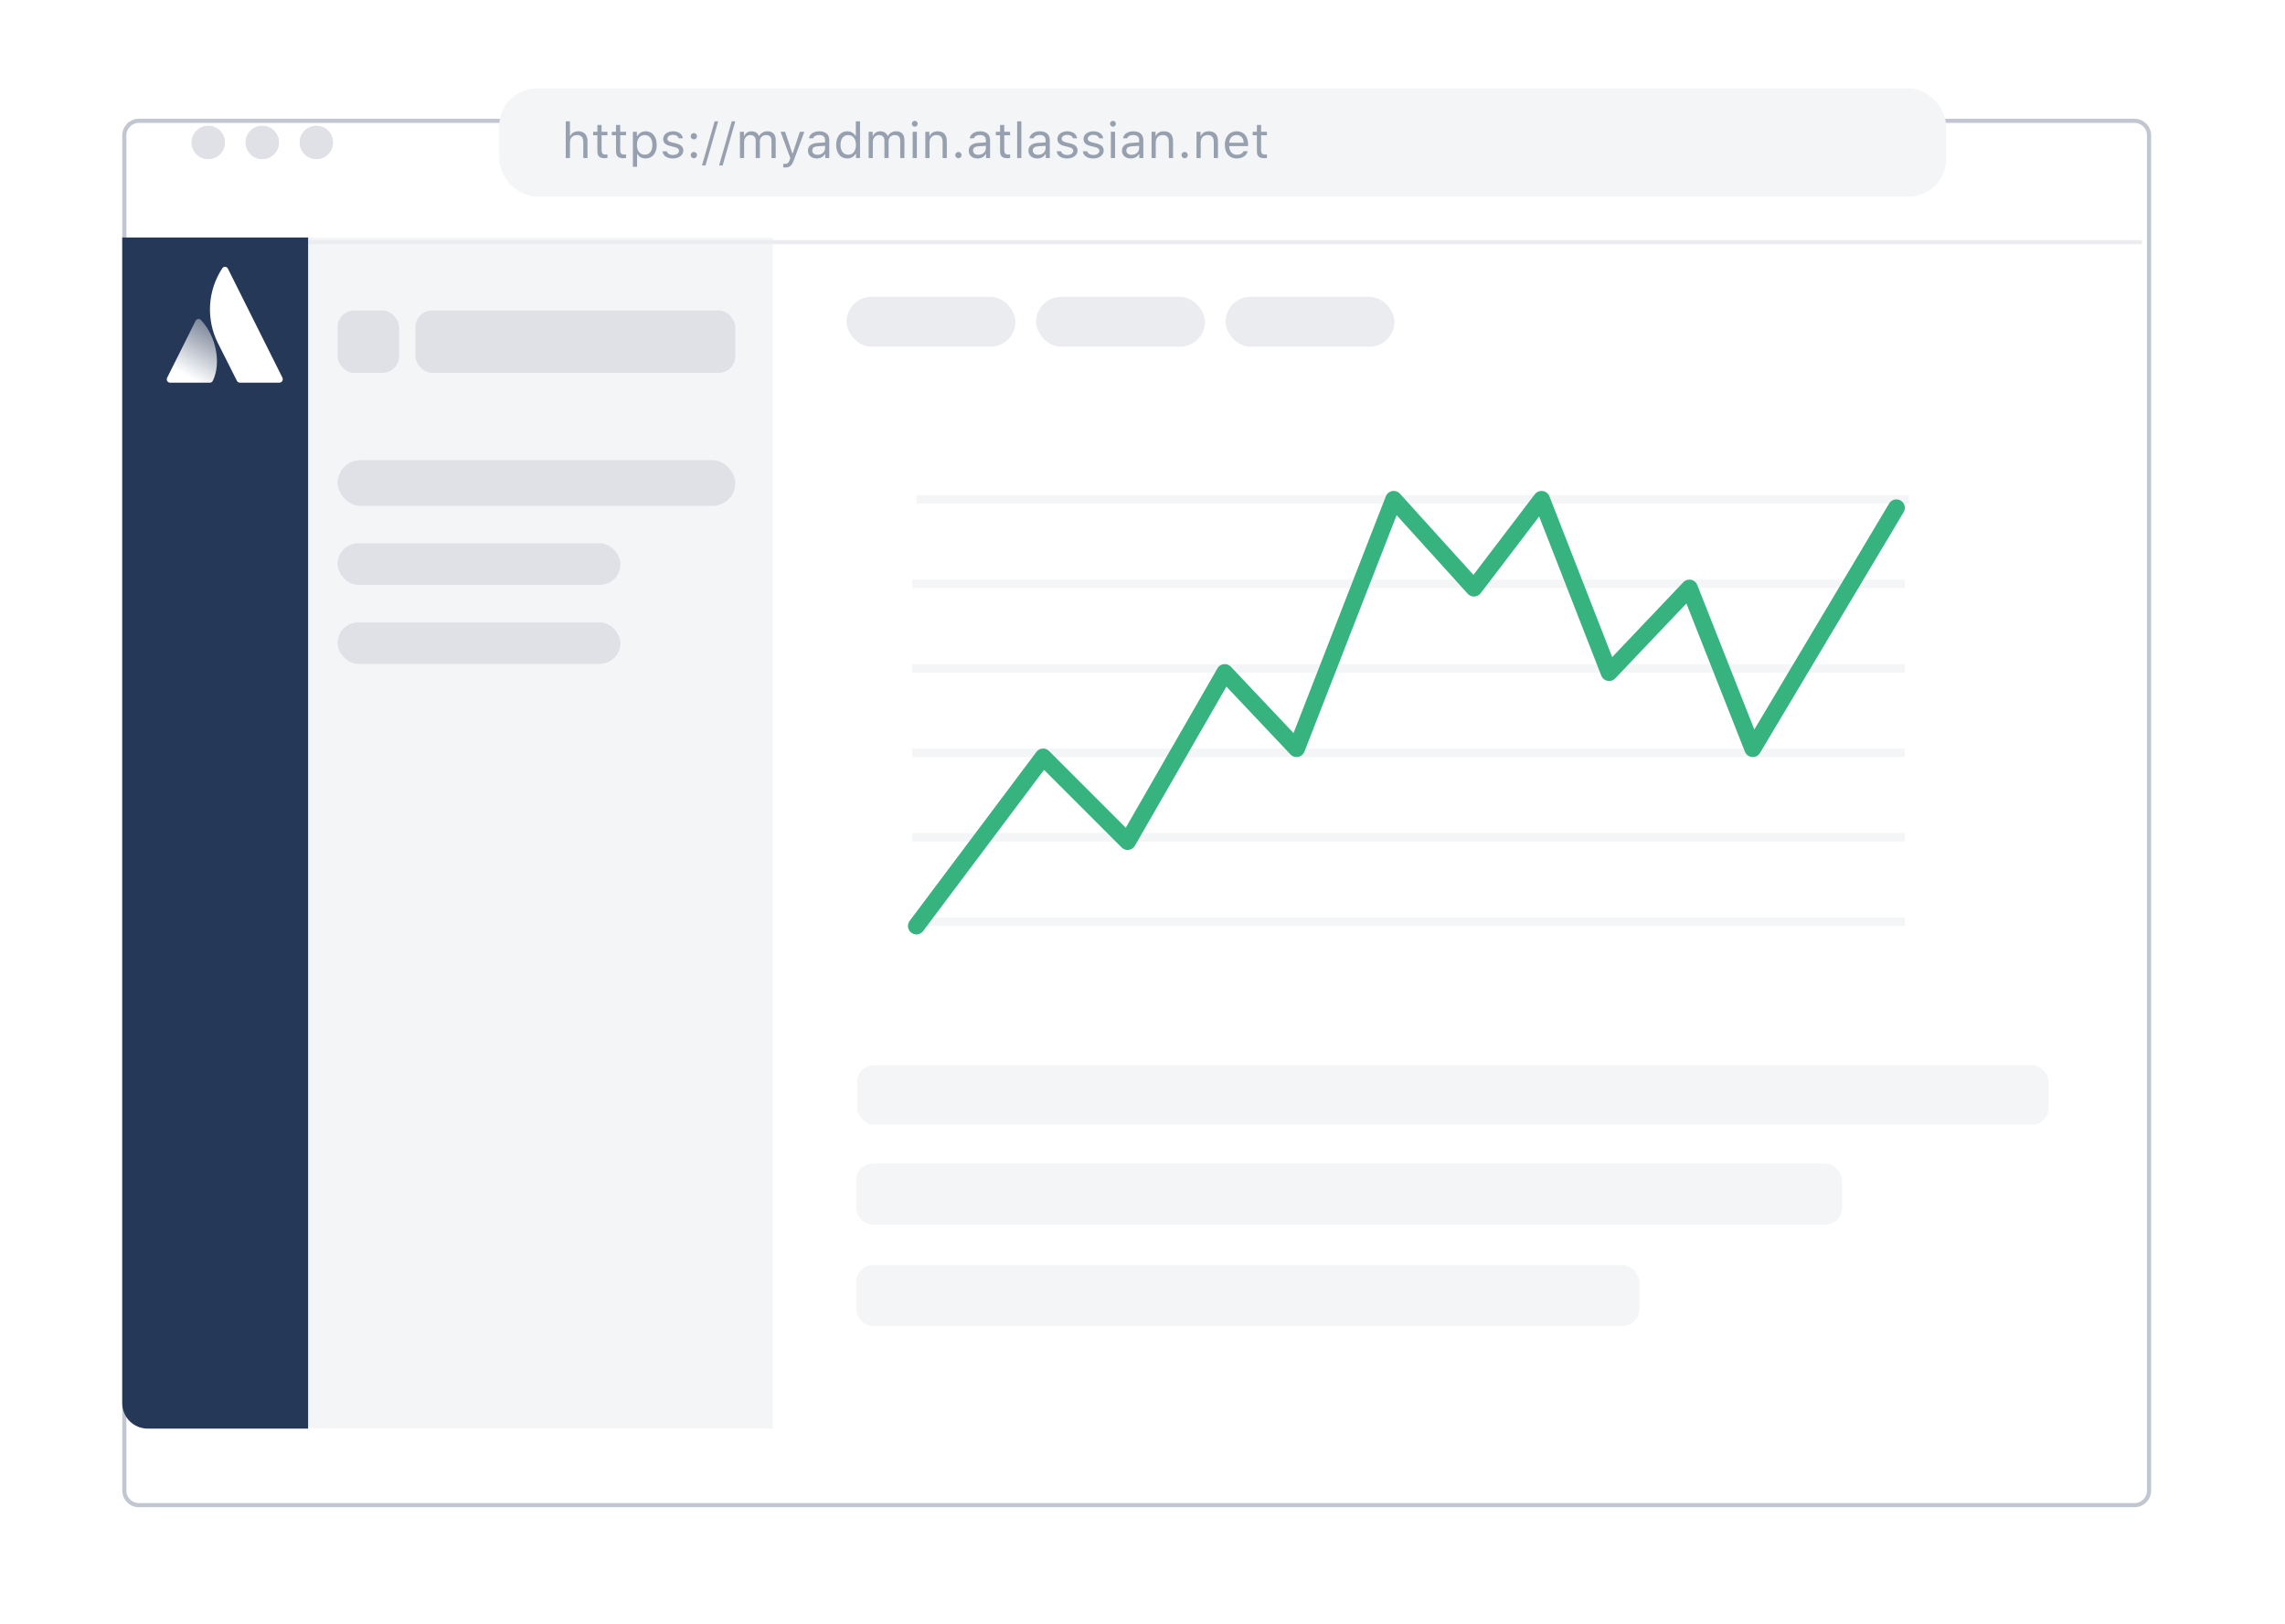 <svg width="242" height="172" viewBox="0 0 242 172" fill="none" xmlns="http://www.w3.org/2000/svg">
<g filter="url(#filter0_dd)">
<path d="M12.947 6.34C12.947 5.367 13.736 4.579 14.709 4.579H226.061C227.033 4.579 227.822 5.367 227.822 6.34V149.883C227.822 150.856 227.033 151.645 226.061 151.645H14.709C13.736 151.645 12.947 150.856 12.947 149.883V6.34Z" fill="white"/>
<path d="M13.167 6.34C13.167 5.489 13.857 4.799 14.709 4.799H226.061C226.912 4.799 227.602 5.489 227.602 6.34V149.883C227.602 150.735 226.912 151.425 226.061 151.425H14.709C13.857 151.425 13.167 150.735 13.167 149.883V6.34Z" stroke="#C1C7D0" stroke-width="0.44"/>
</g>
<path d="M31.736 25.158H81.842V151.316H33.498C32.525 151.316 31.736 150.527 31.736 149.555V25.158Z" fill="#F4F5F7"/>
<rect x="44.002" y="32.889" width="33.873" height="6.605" rx="1.761" fill="#DFE1E6"/>
<rect x="35.752" y="32.889" width="6.514" height="6.605" rx="1.761" fill="#DFE1E6"/>
<rect x="35.752" y="48.741" width="42.124" height="4.843" rx="2.422" fill="#DFE1E6"/>
<rect x="35.752" y="57.547" width="29.964" height="4.403" rx="2.202" fill="#DFE1E6"/>
<rect x="35.752" y="65.913" width="29.964" height="4.403" rx="2.202" fill="#DFE1E6"/>
<rect x="89.656" y="31.438" width="17.887" height="5.284" rx="2.642" fill="#EBECF0"/>
<rect x="109.727" y="31.438" width="17.887" height="5.284" rx="2.642" fill="#EBECF0"/>
<rect x="129.795" y="31.438" width="17.887" height="5.284" rx="2.642" fill="#EBECF0"/>
<rect x="90.789" y="112.842" width="126.158" height="6.263" rx="1.761" fill="#F4F5F7"/>
<rect x="90.789" y="112.842" width="126.158" height="6.263" rx="1.761" fill="#F4F5F7"/>
<rect x="90.689" y="123.277" width="104.388" height="6.421" rx="1.761" fill="#F4F5F7"/>
<rect x="90.689" y="123.277" width="104.388" height="6.421" rx="1.761" fill="#F4F5F7"/>
<rect x="90.689" y="134.013" width="82.915" height="6.421" rx="1.761" fill="#F4F5F7"/>
<rect x="90.689" y="134.013" width="82.915" height="6.421" rx="1.761" fill="#F4F5F7"/>
<line x1="13.949" y1="25.652" x2="226.849" y2="25.652" stroke="#EBECF0" stroke-width="0.44"/>
<circle cx="22.054" cy="15.09" r="1.761" fill="#DFE1E6"/>
<circle cx="22.054" cy="15.09" r="1.761" fill="#DFE1E6"/>
<circle cx="27.777" cy="15.09" r="1.761" fill="#DFE1E6"/>
<circle cx="27.777" cy="15.09" r="1.761" fill="#DFE1E6"/>
<circle cx="33.502" cy="15.09" r="1.761" fill="#DFE1E6"/>
<circle cx="33.502" cy="15.09" r="1.761" fill="#DFE1E6"/>
<rect x="52.875" y="9.366" width="153.23" height="11.448" rx="3.963" fill="#F4F5F7"/>
<path d="M59.918 16.737H60.362V15.091C60.362 14.621 60.636 14.306 61.133 14.306C61.554 14.306 61.776 14.552 61.776 15.044V16.737H62.22V14.936C62.22 14.283 61.848 13.907 61.26 13.907C60.834 13.907 60.543 14.087 60.403 14.394H60.362V12.851H59.918V16.737ZM63.268 13.236V13.956H62.819V14.327H63.268V16.014C63.268 16.546 63.498 16.758 64.071 16.758C64.159 16.758 64.244 16.747 64.331 16.732V16.358C64.249 16.365 64.205 16.368 64.125 16.368C63.836 16.368 63.712 16.229 63.712 15.901V14.327H64.331V13.956H63.712V13.236H63.268ZM65.241 13.236V13.956H64.792V14.327H65.241V16.014C65.241 16.546 65.47 16.758 66.043 16.758C66.131 16.758 66.216 16.747 66.304 16.732V16.358C66.221 16.365 66.177 16.368 66.097 16.368C65.808 16.368 65.684 16.229 65.684 15.901V14.327H66.304V13.956H65.684V13.236H65.241ZM68.382 13.907C68.003 13.907 67.67 14.1 67.492 14.42H67.451V13.956H67.027V17.666H67.471V16.319H67.512C67.665 16.613 67.984 16.786 68.382 16.786C69.089 16.786 69.551 16.216 69.551 15.346C69.551 14.472 69.091 13.907 68.382 13.907ZM68.276 16.386C67.775 16.386 67.458 15.983 67.458 15.346C67.458 14.706 67.775 14.306 68.279 14.306C68.787 14.306 69.091 14.696 69.091 15.346C69.091 15.996 68.787 16.386 68.276 16.386ZM70.236 14.717C70.236 15.119 70.473 15.344 70.994 15.47L71.471 15.586C71.768 15.658 71.912 15.787 71.912 15.978C71.912 16.234 71.644 16.412 71.27 16.412C70.914 16.412 70.692 16.262 70.617 16.027H70.161C70.21 16.489 70.635 16.786 71.255 16.786C71.887 16.786 72.369 16.443 72.369 15.945C72.369 15.545 72.116 15.318 71.593 15.191L71.164 15.088C70.837 15.008 70.682 14.889 70.682 14.699C70.682 14.451 70.94 14.283 71.27 14.283C71.606 14.283 71.822 14.43 71.882 14.652H72.32C72.261 14.195 71.856 13.907 71.273 13.907C70.682 13.907 70.236 14.255 70.236 14.717ZM73.485 14.766C73.671 14.766 73.82 14.614 73.82 14.43C73.82 14.245 73.671 14.095 73.485 14.095C73.302 14.095 73.15 14.245 73.15 14.43C73.15 14.614 73.302 14.766 73.485 14.766ZM73.485 16.763C73.671 16.763 73.82 16.61 73.82 16.427C73.82 16.241 73.671 16.092 73.485 16.092C73.302 16.092 73.15 16.241 73.15 16.427C73.15 16.61 73.302 16.763 73.485 16.763ZM74.719 17.529L76.061 12.851H75.684L74.343 17.529H74.719ZM76.532 17.529L77.873 12.851H77.497L76.155 17.529H76.532ZM78.365 16.737H78.809V15.013C78.809 14.621 79.09 14.306 79.454 14.306C79.805 14.306 80.034 14.518 80.034 14.848V16.737H80.478V14.949C80.478 14.595 80.736 14.306 81.123 14.306C81.515 14.306 81.709 14.508 81.709 14.918V16.737H82.152V14.815C82.152 14.232 81.835 13.907 81.267 13.907C80.883 13.907 80.566 14.1 80.416 14.394H80.375C80.246 14.105 79.983 13.907 79.606 13.907C79.234 13.907 78.956 14.085 78.829 14.394H78.788V13.956H78.365V16.737ZM83.149 17.743C83.642 17.743 83.864 17.552 84.101 16.907L85.188 13.956H84.715L83.954 16.244H83.913L83.149 13.956H82.669L83.699 16.739L83.647 16.904C83.531 17.24 83.392 17.361 83.136 17.361C83.075 17.361 83.005 17.359 82.951 17.348V17.727C83.013 17.738 83.09 17.743 83.149 17.743ZM86.505 16.786C86.876 16.786 87.18 16.623 87.361 16.327H87.402V16.737H87.826V14.833C87.826 14.255 87.446 13.907 86.768 13.907C86.174 13.907 85.736 14.201 85.676 14.647H86.125C86.187 14.428 86.419 14.301 86.752 14.301C87.168 14.301 87.382 14.49 87.382 14.833V15.086L86.579 15.135C85.932 15.173 85.566 15.46 85.566 15.958C85.566 16.466 85.965 16.786 86.505 16.786ZM86.587 16.396C86.265 16.396 86.025 16.231 86.025 15.947C86.025 15.669 86.21 15.522 86.634 15.493L87.382 15.444V15.7C87.382 16.097 87.044 16.396 86.587 16.396ZM89.728 16.786C90.113 16.786 90.443 16.603 90.618 16.293H90.66V16.737H91.083V12.851H90.639V14.394H90.6C90.443 14.09 90.115 13.907 89.728 13.907C89.021 13.907 88.559 14.474 88.559 15.346C88.559 16.221 89.016 16.786 89.728 16.786ZM89.831 14.306C90.335 14.306 90.649 14.709 90.649 15.346C90.649 15.989 90.337 16.386 89.831 16.386C89.323 16.386 89.019 15.996 89.019 15.346C89.019 14.699 89.326 14.306 89.831 14.306ZM91.997 16.737H92.441V15.013C92.441 14.621 92.722 14.306 93.086 14.306C93.437 14.306 93.666 14.518 93.666 14.848V16.737H94.11V14.949C94.11 14.595 94.368 14.306 94.755 14.306C95.147 14.306 95.341 14.508 95.341 14.918V16.737H95.785V14.815C95.785 14.232 95.467 13.907 94.9 13.907C94.515 13.907 94.198 14.1 94.048 14.394H94.007C93.878 14.105 93.615 13.907 93.238 13.907C92.867 13.907 92.588 14.085 92.462 14.394H92.42V13.956H91.997V16.737ZM96.88 13.419C97.05 13.419 97.189 13.28 97.189 13.109C97.189 12.939 97.05 12.8 96.88 12.8C96.71 12.8 96.57 12.939 96.57 13.109C96.57 13.28 96.71 13.419 96.88 13.419ZM96.658 16.737H97.102V13.956H96.658V16.737ZM98.001 16.737H98.445V15.091C98.445 14.603 98.731 14.306 99.175 14.306C99.618 14.306 99.83 14.544 99.83 15.044V16.737H100.274V14.936C100.274 14.275 99.925 13.907 99.301 13.907C98.875 13.907 98.605 14.087 98.465 14.394H98.424V13.956H98.001V16.737ZM101.506 16.763C101.691 16.763 101.841 16.61 101.841 16.427C101.841 16.241 101.691 16.092 101.506 16.092C101.322 16.092 101.17 16.241 101.17 16.427C101.17 16.61 101.322 16.763 101.506 16.763ZM103.535 16.786C103.906 16.786 104.211 16.623 104.391 16.327H104.433V16.737H104.856V14.833C104.856 14.255 104.476 13.907 103.798 13.907C103.204 13.907 102.766 14.201 102.707 14.647H103.155C103.217 14.428 103.45 14.301 103.782 14.301C104.198 14.301 104.412 14.49 104.412 14.833V15.086L103.61 15.135C102.962 15.173 102.596 15.46 102.596 15.958C102.596 16.466 102.996 16.786 103.535 16.786ZM103.617 16.396C103.295 16.396 103.055 16.231 103.055 15.947C103.055 15.669 103.241 15.522 103.664 15.493L104.412 15.444V15.7C104.412 16.097 104.074 16.396 103.617 16.396ZM105.915 13.236V13.956H105.466V14.327H105.915V16.014C105.915 16.546 106.144 16.758 106.717 16.758C106.805 16.758 106.89 16.747 106.978 16.732V16.358C106.895 16.365 106.851 16.368 106.771 16.368C106.482 16.368 106.358 16.229 106.358 15.901V14.327H106.978V13.956H106.358V13.236H105.915ZM107.727 16.737H108.171V12.851H107.727V16.737ZM109.859 16.786C110.231 16.786 110.535 16.623 110.716 16.327H110.757V16.737H111.18V14.833C111.18 14.255 110.801 13.907 110.123 13.907C109.529 13.907 109.091 14.201 109.031 14.647H109.48C109.542 14.428 109.774 14.301 110.107 14.301C110.522 14.301 110.737 14.49 110.737 14.833V15.086L109.934 15.135C109.287 15.173 108.92 15.46 108.92 15.958C108.92 16.466 109.32 16.786 109.859 16.786ZM109.942 16.396C109.619 16.396 109.38 16.231 109.38 15.947C109.38 15.669 109.565 15.522 109.988 15.493L110.737 15.444V15.7C110.737 16.097 110.399 16.396 109.942 16.396ZM111.989 14.717C111.989 15.119 112.226 15.344 112.748 15.47L113.225 15.586C113.522 15.658 113.666 15.787 113.666 15.978C113.666 16.234 113.398 16.412 113.024 16.412C112.668 16.412 112.446 16.262 112.371 16.027H111.914C111.963 16.489 112.389 16.786 113.008 16.786C113.64 16.786 114.123 16.443 114.123 15.945C114.123 15.545 113.87 15.318 113.346 15.191L112.918 15.088C112.59 15.008 112.435 14.889 112.435 14.699C112.435 14.451 112.693 14.283 113.024 14.283C113.359 14.283 113.576 14.43 113.635 14.652H114.074C114.014 14.195 113.609 13.907 113.026 13.907C112.435 13.907 111.989 14.255 111.989 14.717ZM114.756 14.717C114.756 15.119 114.993 15.344 115.515 15.47L115.992 15.586C116.289 15.658 116.433 15.787 116.433 15.978C116.433 16.234 116.165 16.412 115.791 16.412C115.435 16.412 115.213 16.262 115.138 16.027H114.681C114.73 16.489 115.156 16.786 115.775 16.786C116.407 16.786 116.89 16.443 116.89 15.945C116.89 15.545 116.637 15.318 116.113 15.191L115.685 15.088C115.357 15.008 115.202 14.889 115.202 14.699C115.202 14.451 115.46 14.283 115.791 14.283C116.126 14.283 116.343 14.43 116.402 14.652H116.841C116.781 14.195 116.376 13.907 115.793 13.907C115.202 13.907 114.756 14.255 114.756 14.717ZM117.871 13.419C118.042 13.419 118.181 13.28 118.181 13.109C118.181 12.939 118.042 12.8 117.871 12.8C117.701 12.8 117.562 12.939 117.562 13.109C117.562 13.28 117.701 13.419 117.871 13.419ZM117.649 16.737H118.093V13.956H117.649V16.737ZM119.766 16.786C120.138 16.786 120.442 16.623 120.623 16.327H120.664V16.737H121.087V14.833C121.087 14.255 120.708 13.907 120.029 13.907C119.436 13.907 118.997 14.201 118.938 14.647H119.387C119.449 14.428 119.681 14.301 120.014 14.301C120.429 14.301 120.644 14.49 120.644 14.833V15.086L119.841 15.135C119.194 15.173 118.827 15.46 118.827 15.958C118.827 16.466 119.227 16.786 119.766 16.786ZM119.849 16.396C119.526 16.396 119.286 16.231 119.286 15.947C119.286 15.669 119.472 15.522 119.895 15.493L120.644 15.444V15.7C120.644 16.097 120.306 16.396 119.849 16.396ZM121.961 16.737H122.404V15.091C122.404 14.603 122.691 14.306 123.134 14.306C123.578 14.306 123.79 14.544 123.79 15.044V16.737H124.234V14.936C124.234 14.275 123.885 13.907 123.261 13.907C122.835 13.907 122.564 14.087 122.425 14.394H122.384V13.956H121.961V16.737ZM125.465 16.763C125.651 16.763 125.801 16.61 125.801 16.427C125.801 16.241 125.651 16.092 125.465 16.092C125.282 16.092 125.13 16.241 125.13 16.427C125.13 16.61 125.282 16.763 125.465 16.763ZM126.721 16.737H127.164V15.091C127.164 14.603 127.451 14.306 127.894 14.306C128.338 14.306 128.55 14.544 128.55 15.044V16.737H128.993V14.936C128.993 14.275 128.645 13.907 128.021 13.907C127.595 13.907 127.324 14.087 127.185 14.394H127.144V13.956H126.721V16.737ZM131.701 16.017C131.585 16.262 131.342 16.394 130.984 16.394C130.512 16.394 130.205 16.045 130.181 15.496V15.475H132.181V15.305C132.181 14.441 131.724 13.907 130.974 13.907C130.21 13.907 129.72 14.474 129.72 15.349C129.72 16.229 130.202 16.786 130.974 16.786C131.582 16.786 132.016 16.492 132.145 16.017H131.701ZM130.968 14.299C131.41 14.299 131.704 14.624 131.714 15.117H130.181C130.215 14.624 130.525 14.299 130.968 14.299ZM133.116 13.236V13.956H132.667V14.327H133.116V16.014C133.116 16.546 133.346 16.758 133.919 16.758C134.006 16.758 134.091 16.747 134.179 16.732V16.358C134.097 16.365 134.053 16.368 133.973 16.368C133.684 16.368 133.56 16.229 133.56 15.901V14.327H134.179V13.956H133.56V13.236H133.116Z" fill="#97A0AF"/>
<path d="M12.947 25.158H32.632V151.316H15.632C14.149 151.316 12.947 150.114 12.947 148.632V25.158Z" fill="#253858"/>
<path d="M21.308 33.922C21.272 33.874 21.223 33.837 21.168 33.813C21.113 33.789 21.052 33.78 20.993 33.787C20.933 33.793 20.876 33.815 20.827 33.85C20.778 33.885 20.739 33.932 20.714 33.987L17.7 40.014C17.673 40.069 17.66 40.13 17.662 40.191C17.665 40.252 17.683 40.312 17.716 40.364C17.748 40.417 17.793 40.46 17.846 40.49C17.9 40.52 17.96 40.536 18.022 40.536H22.218C22.286 40.537 22.353 40.518 22.41 40.482C22.468 40.446 22.513 40.393 22.541 40.331C23.445 38.475 22.898 35.621 21.308 33.922Z" fill="url(#paint0_linear)"/>
<path d="M23.521 28.448C22.769 29.604 22.332 30.935 22.25 32.311C22.169 33.687 22.447 35.061 23.056 36.297L25.09 40.332C25.119 40.392 25.165 40.442 25.222 40.477C25.279 40.513 25.344 40.532 25.411 40.532H29.607C29.666 40.527 29.723 40.508 29.773 40.477C29.823 40.446 29.865 40.403 29.895 40.353C29.925 40.302 29.943 40.245 29.947 40.186C29.951 40.127 29.941 40.068 29.917 40.014L24.133 28.448C24.106 28.39 24.062 28.342 24.008 28.308C23.954 28.273 23.891 28.255 23.827 28.255C23.763 28.255 23.7 28.273 23.646 28.308C23.592 28.342 23.548 28.39 23.521 28.448Z" fill="white"/>
<g filter="url(#filter1_dd)">
<rect x="90.789" y="43.947" width="116.316" height="61.737" rx="0.895" fill="white"/>
</g>
<path d="M97.053 52.895H202.184" stroke="#F4F5F7" stroke-width="0.895"/>
<path d="M96.606 61.842H201.737" stroke="#F4F5F7" stroke-width="0.895"/>
<path d="M96.606 70.789H201.737" stroke="#F4F5F7" stroke-width="0.895"/>
<path d="M96.606 79.737H201.737" stroke="#F4F5F7" stroke-width="0.895"/>
<path d="M96.606 88.684H201.737" stroke="#F4F5F7" stroke-width="0.895"/>
<path d="M96.606 97.632H201.737" stroke="#F4F5F7" stroke-width="0.895"/>
<path d="M97.053 98.079L110.474 80.184L119.421 89.132L129.711 71.237L137.316 79.29L147.605 52.895L156.105 62.289L163.263 52.895L170.421 71.237L178.921 62.289L185.632 79.29L200.842 53.789" stroke="#36B37E" stroke-width="1.789" stroke-linecap="round" stroke-linejoin="round"/>
<defs>
<filter id="filter0_dd" x="0.947" y="0.579" width="238.875" height="171.066" filterUnits="userSpaceOnUse" color-interpolation-filters="sRGB">
<feFlood flood-opacity="0" result="BackgroundImageFix"/>
<feColorMatrix in="SourceAlpha" type="matrix" values="0 0 0 0 0 0 0 0 0 0 0 0 0 0 0 0 0 0 127 0"/>
<feOffset/>
<feGaussianBlur stdDeviation="0.5"/>
<feColorMatrix type="matrix" values="0 0 0 0 0.035 0 0 0 0 0.118 0 0 0 0 0.259 0 0 0 0.31 0"/>
<feBlend mode="normal" in2="BackgroundImageFix" result="effect1_dropShadow"/>
<feColorMatrix in="SourceAlpha" type="matrix" values="0 0 0 0 0 0 0 0 0 0 0 0 0 0 0 0 0 0 127 0"/>
<feOffset dy="8"/>
<feGaussianBlur stdDeviation="6"/>
<feColorMatrix type="matrix" values="0 0 0 0 0.035 0 0 0 0 0.118 0 0 0 0 0.259 0 0 0 0.15 0"/>
<feBlend mode="normal" in2="effect1_dropShadow" result="effect2_dropShadow"/>
<feBlend mode="normal" in="SourceGraphic" in2="effect2_dropShadow" result="shape"/>
</filter>
<filter id="filter1_dd" x="89.789" y="42.947" width="118.316" height="64.737" filterUnits="userSpaceOnUse" color-interpolation-filters="sRGB">
<feFlood flood-opacity="0" result="BackgroundImageFix"/>
<feColorMatrix in="SourceAlpha" type="matrix" values="0 0 0 0 0 0 0 0 0 0 0 0 0 0 0 0 0 0 127 0"/>
<feOffset/>
<feGaussianBlur stdDeviation="0.5"/>
<feColorMatrix type="matrix" values="0 0 0 0 0.035 0 0 0 0 0.118 0 0 0 0 0.259 0 0 0 0.31 0"/>
<feBlend mode="normal" in2="BackgroundImageFix" result="effect1_dropShadow"/>
<feColorMatrix in="SourceAlpha" type="matrix" values="0 0 0 0 0 0 0 0 0 0 0 0 0 0 0 0 0 0 127 0"/>
<feOffset dy="1"/>
<feGaussianBlur stdDeviation="0.5"/>
<feColorMatrix type="matrix" values="0 0 0 0 0.035 0 0 0 0 0.118 0 0 0 0 0.259 0 0 0 0.25 0"/>
<feBlend mode="normal" in2="effect1_dropShadow" result="effect2_dropShadow"/>
<feBlend mode="normal" in="SourceGraphic" in2="effect2_dropShadow" result="shape"/>
</filter>
<linearGradient id="paint0_linear" x1="22.97" y1="34.852" x2="19.787" y2="40.368" gradientUnits="userSpaceOnUse">
<stop stop-color="white" stop-opacity="0.4"/>
<stop offset="0.92" stop-color="white"/>
</linearGradient>
</defs>
</svg>
